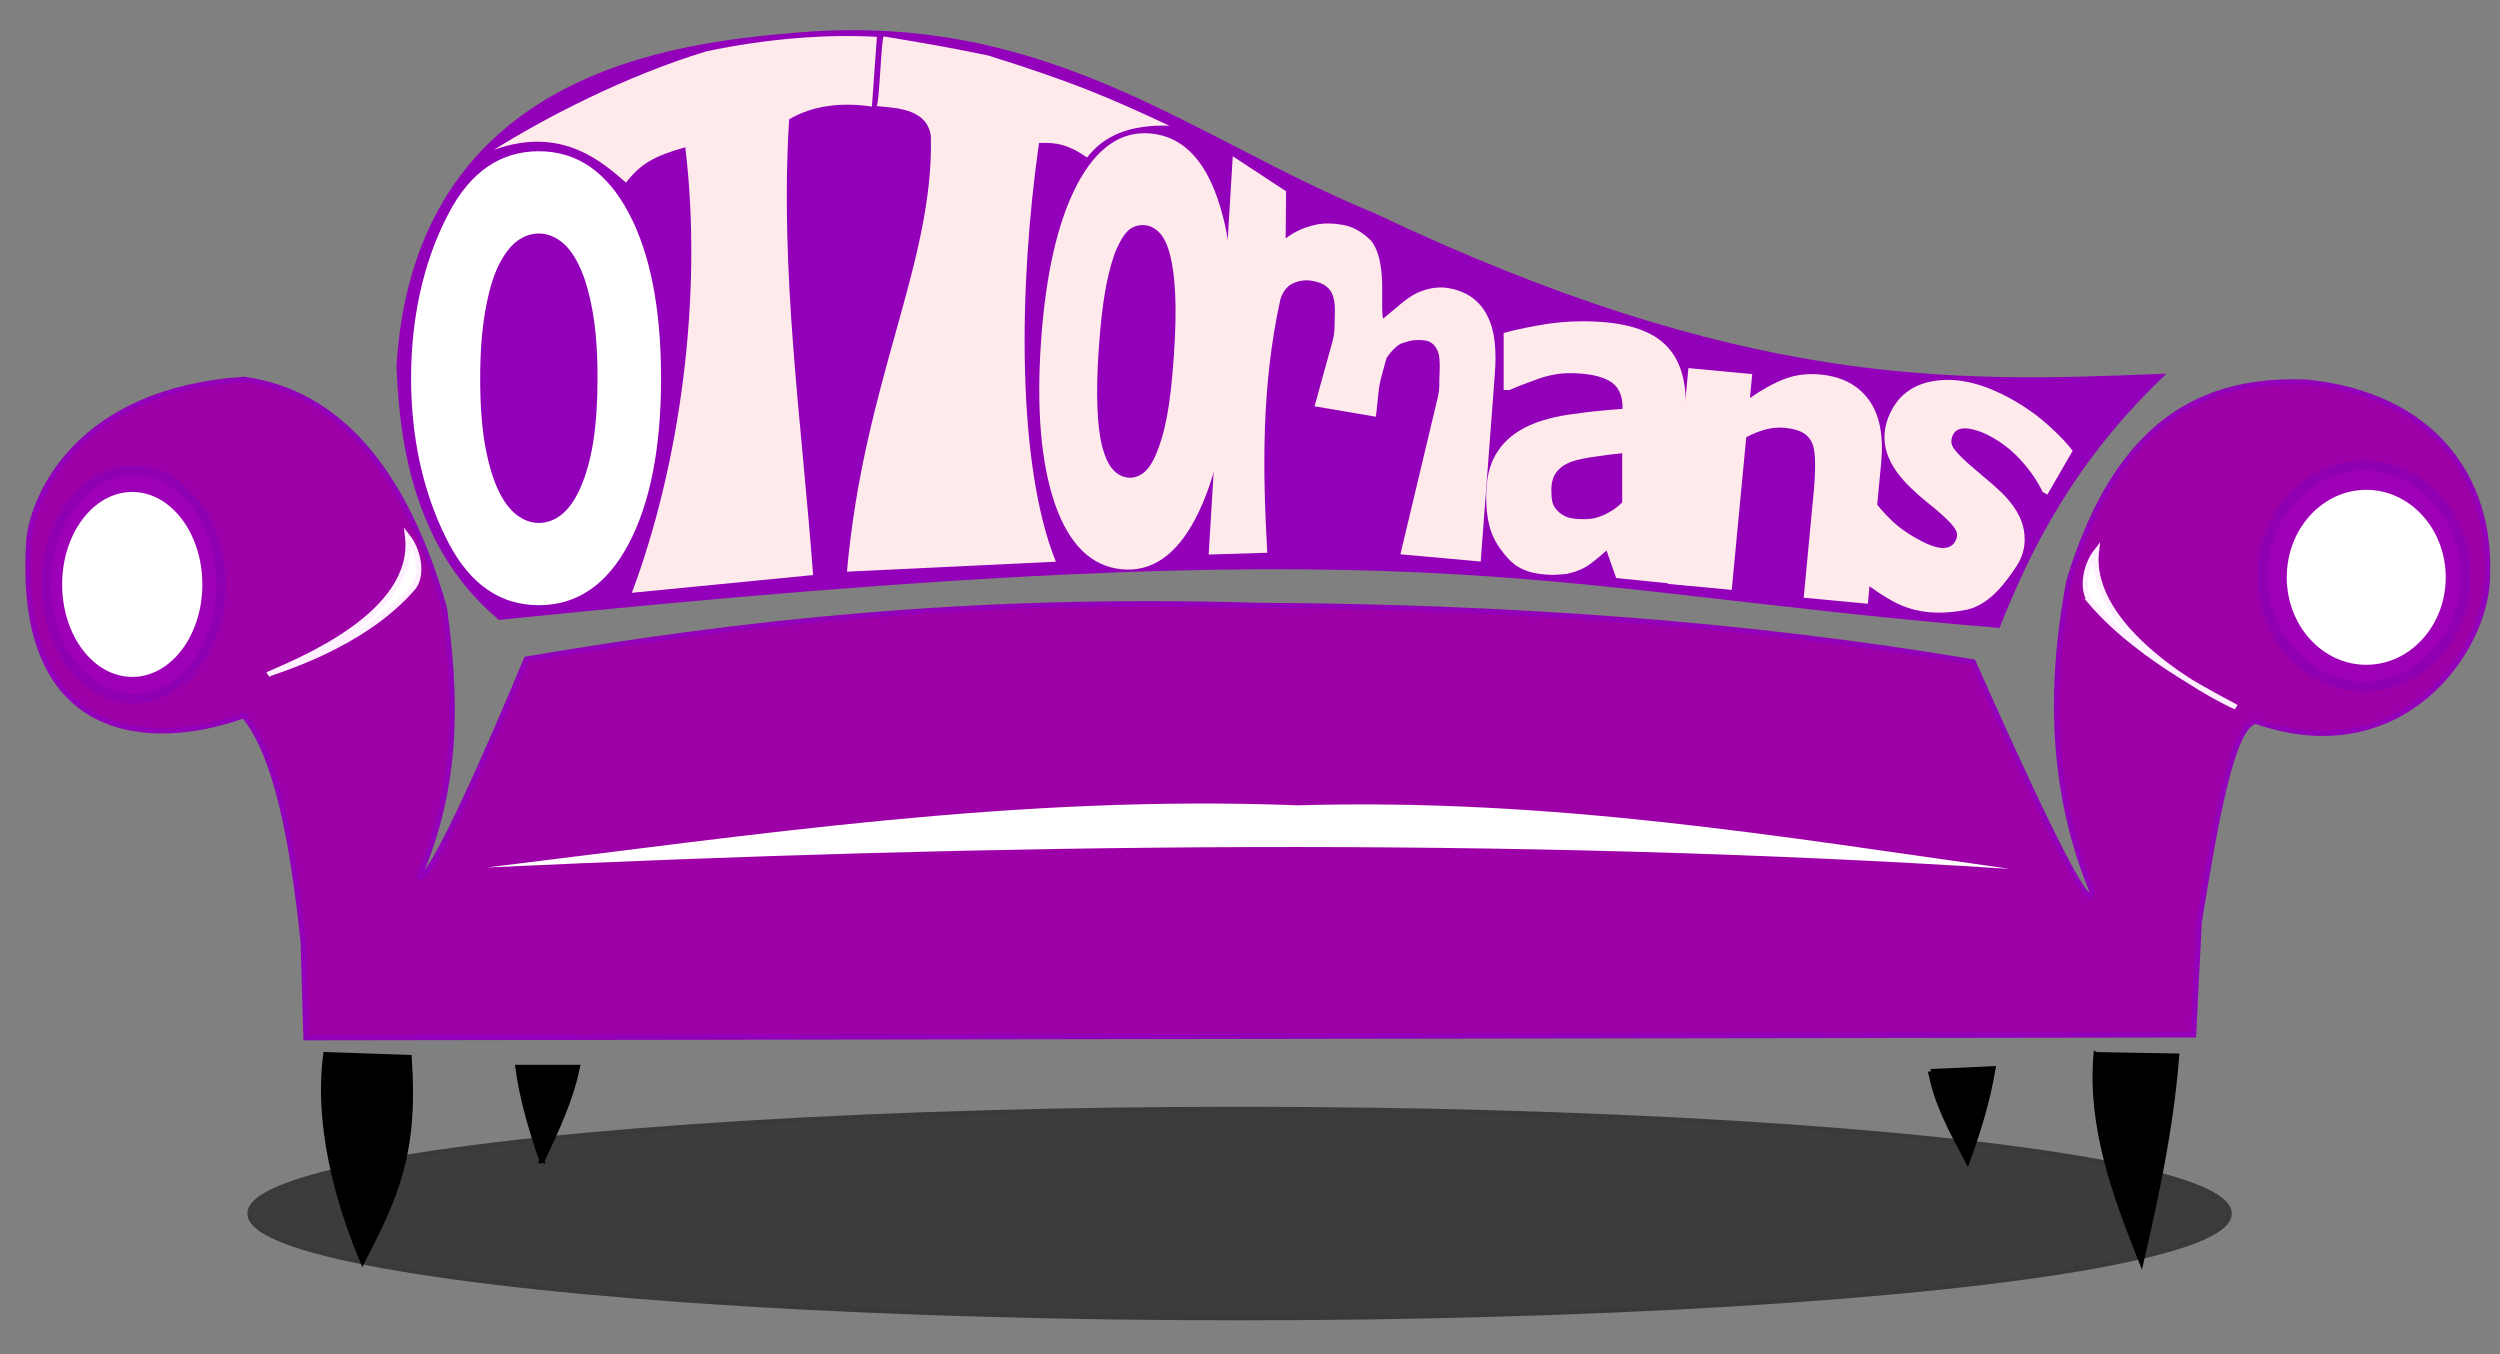 <?xml version="1.0" encoding="UTF-8" standalone="no"?>
<!-- Created with Inkscape (http://www.inkscape.org/) -->

<svg
   xmlns:dc="http://purl.org/dc/elements/1.1/"
   xmlns:cc="http://creativecommons.org/ns#"
   xmlns:rdf="http://www.w3.org/1999/02/22-rdf-syntax-ns#"
   xmlns:svg="http://www.w3.org/2000/svg"
   xmlns="http://www.w3.org/2000/svg"
   xmlns:sodipodi="http://sodipodi.sourceforge.net/DTD/sodipodi-0.dtd"
   xmlns:inkscape="http://www.inkscape.org/namespaces/inkscape"
   id="svg2"
   version="1.1"
   inkscape:version="0.91 r13725"
   width="480"
   height="260"
   viewBox="0 0 480 260"
   sodipodi:docname="logo.svg"
   inkscape:export-filename="C:\Workspace\Ottomans\public\images\logo.png"
   inkscape:export-xdpi="89.957207"
   inkscape:export-ydpi="89.957207">
  <rect x="0" y="0" width="480" height="260" fill="#808080" stroke="none"/>
  <defs
     id="defs6" />
  <sodipodi:namedview
     pagecolor="#ffffff"
     bordercolor="#666666"
     borderopacity="1"
     objecttolerance="10"
     gridtolerance="10"
     guidetolerance="10"
     inkscape:pageopacity="0"
     inkscape:pageshadow="2"
     inkscape:window-width="1366"
     inkscape:window-height="705"
     id="namedview4"
     showgrid="true"
     inkscape:zoom="0.9216"
     inkscape:cx="135.3636"
     inkscape:cy="200.17667"
     inkscape:window-x="-8"
     inkscape:window-y="-8"
     inkscape:window-maximized="1"
     inkscape:current-layer="layer1">
    <inkscape:grid
       type="xygrid"
       id="grid4144" />
  </sodipodi:namedview>
  <g
     inkscape:groupmode="layer"
     id="layer2"
     inkscape:label="shadow"
     style="display:inline;opacity:0.55"
     transform="translate(0,-240)">
    <ellipse
       style="opacity:1;fill:#000500;fill-opacity:1;fill-rule:nonzero;stroke:#000000;stroke-opacity:1"
       id="path4161"
       cx="238"
       cy="473"
       rx="190"
       ry="20" />
  </g>
  <ellipse
     style="opacity:0;fill:#008080;fill-opacity:1"
     id="path3352"
     cx="110.184"
     cy="98.328"
     rx="67.519"
     ry="44.117" />
  <g
     inkscape:groupmode="layer"
     id="layer1"
     inkscape:label="sofa"
     style="display:inline"
     transform="translate(0,-240)">
    <path
       style="fill:#9e00a8;fill-opacity:1;fill-rule:evenodd;stroke:#9200ba;stroke-width:1px;stroke-linecap:butt;stroke-linejoin:miter;stroke-opacity:1"
       d="m 421.164,438.701 1.085,-21.701 c 3.13,-19.167 6.304,-37.764 10.851,-38.52 28.024,9.745 44.255,-13.479 44.488,-27.669 0.841,-19.155 -10.594,-35 -34.722,-37.435 -19.47,-0.789 -36.181,7.092 -45.573,37.977 -4.287,22.043 -2.946,41.976 4.34,59.679 -0.053,4.207 -5.432,-4.9 -22.786,-43.945 -44.213,-7.47 -90.158,-10.608 -137.261,-10.851 -55.336,-1.662 -99.544,3.352 -140.516,10.308 -6.527,15.651 -18.543,43.445 -20.616,41.775 7.802,-18.062 7.089,-34.908 4.883,-51.541 C 77.604,329.721 64.673,315.294 46.815,312.832 15,315 6.609,335 5.582,343.214 2.746,382.414 28.712,383.897 46.815,377.394 c 6.336,7.698 9.368,24.208 11.393,43.403 l 0.543,18.446 z"
       id="path3338"
       inkscape:connector-curvature="0"
       sodipodi:nodetypes="cccccccccccccccccc" />
    <path
       style="fill:#9200ba;fill-opacity:1;fill-rule:evenodd;stroke:#9200ba;stroke-width:1.002px;stroke-linecap:butt;stroke-linejoin:miter;stroke-opacity:1"
       d="m 76.625,310.295 c 3.485,-56.391 53.432,-61.594 76.577,-63.554 48.265,-4.024 75.386,20.246 110.442,34.625 71.04,33.723 111.218,32.545 151.005,30.924 -16.408,15.914 -24.754,31.828 -31.073,47.742 C 291.03,352.33 276.869,339.937 95.963,358.5 78.767,344.096 77.11,321.904 76.625,310.295 Z"
       id="path3340"
       inkscape:connector-curvature="0"
       sodipodi:nodetypes="ccccccc" />
    <path
       style="fill:#000000;fill-opacity:1;fill-rule:evenodd;stroke:#000000;stroke-width:1px;stroke-linecap:butt;stroke-linejoin:miter;stroke-opacity:1"
       d="m 402.447,442.498 15.462,0.271 c -1.123,14.115 -3.899,26.715 -6.782,39.334 -5.114,-12.846 -9.843,-25.754 -8.681,-39.605 z"
       id="path3342"
       inkscape:connector-curvature="0"
       sodipodi:nodetypes="cccc" />
    <path
       style="fill:#000000;fill-opacity:1;fill-rule:evenodd;stroke:#000000;stroke-width:1px;stroke-linecap:butt;stroke-linejoin:miter;stroke-opacity:1"
       d="m 370.708,445.753 11.936,-0.543 c -1.026,6.178 -2.841,11.962 -4.883,17.632 -3.003,-5.615 -6.044,-11.226 -7.053,-17.09 z"
       id="path3344"
       inkscape:connector-curvature="0"
       sodipodi:nodetypes="cccc" />
    <path
       style="fill:#000000;fill-opacity:1;fill-rule:evenodd;stroke:#000000;stroke-width:1px;stroke-linecap:butt;stroke-linejoin:miter;stroke-opacity:1"
       d="m 78.553,443.041 -16.005,-0.543 c -2.07,15.858 4.042,32.413 7.053,39.605 6.392,-12.386 10.254,-20.684 8.952,-39.062 z"
       id="path3346"
       inkscape:connector-curvature="0"
       sodipodi:nodetypes="cccc" />
    <path
       style="fill:#000000;fill-opacity:1;fill-rule:evenodd;stroke:#000000;stroke-width:1px;stroke-linecap:butt;stroke-linejoin:miter;stroke-opacity:1"
       d="m 104.053,462.843 c -2.042,-5.968 -3.825,-11.936 -4.612,-17.904 l 11.393,0 c -1.201,6.086 -3.992,11.995 -6.782,17.904 z"
       id="path3348"
       inkscape:connector-curvature="0"
       sodipodi:nodetypes="cccc" />
    <path
       style="fill:#ffffff;fill-opacity:1;fill-rule:evenodd;stroke:none;stroke-width:1px;stroke-linecap:butt;stroke-linejoin:miter;stroke-opacity:1"
       d="m 93.473,406.558 c 51.163,-6.197 101.783,-14.023 155.707,-11.936 49.066,-1.42 92.509,5.995 136.719,12.207 -97.065,-6.242 -194.64,-4.836 -292.426,-0.271 z"
       id="path4156"
       inkscape:connector-curvature="0"
       sodipodi:nodetypes="cccc" />
    <ellipse
       ry="21.211"
       rx="19.505"
       cy="350.581"
       cx="453.905"
       id="ellipse4312"
       style="opacity:1;fill:#9c00ba;fill-opacity:0.781;fill-rule:nonzero;stroke:#8e00b2;stroke-width:1.886;stroke-miterlimit:4;stroke-dasharray:none;stroke-opacity:1" />
    <ellipse
       style="opacity:1;fill:#ffffff;fill-opacity:1;fill-rule:nonzero;stroke:none;stroke-opacity:1"
       id="path4302"
       cx="454.319"
       cy="350.845"
       rx="15.262"
       ry="16.797" />
    <ellipse
       style="opacity:1;fill:#9c00ba;fill-opacity:0.781;fill-rule:nonzero;stroke:#8e00b2;stroke-width:1.779;stroke-miterlimit:4;stroke-dasharray:none;stroke-opacity:1"
       id="ellipse4310"
       cx="25.678"
       cy="352.211"
       rx="16.777"
       ry="21.936" />
    <ellipse
       ry="17.756"
       rx="13.46"
       cy="352.212"
       cx="25.391"
       id="ellipse4304"
       style="opacity:1;fill:#ffffff;fill-opacity:1;fill-rule:nonzero;stroke:none;stroke-opacity:1" />
    <path
       style="fill:#ffffff;fill-opacity:1;fill-rule:evenodd;stroke:#fff0ff;stroke-width:1px;stroke-linecap:butt;stroke-linejoin:miter;stroke-opacity:1"
       d="M 79.455,352.683 C 69.486,364.412 52,369 51.499,369.479 57,367 80,358 78.255,343.016 c 2.019,2.583 3.009,7.084 1.2,9.667 z"
       id="path4306"
       inkscape:connector-curvature="0"
       sodipodi:nodetypes="cccc" />
    <path
       sodipodi:nodetypes="cccc"
       inkscape:connector-curvature="0"
       id="path4308"
       d="m 401.321,355.489 c 9.969,11.729 27.455,19.77 27.957,20.249 -5.501,-2.479 -28.501,-14.932 -26.756,-29.916 -2.019,2.583 -3.009,7.084 -1.2,9.667 z"
       style="fill:#ffffff;fill-opacity:1;fill-rule:evenodd;stroke:#fff0ff;stroke-width:1px;stroke-linecap:butt;stroke-linejoin:miter;stroke-opacity:1" />
  </g>
  <g
     inkscape:groupmode="layer"
     id="layer3"
     inkscape:label="text"
     style="display:inline"
     transform="translate(0,-240)">
    <g
       style="font-style:normal;font-weight:normal;font-size:40px;line-height:125%;font-family:sans-serif;letter-spacing:0px;word-spacing:0px;fill:#000000;fill-opacity:1;stroke:none;stroke-width:1px;stroke-linecap:butt;stroke-linejoin:miter;stroke-opacity:1"
       id="flowRoot4182"
       transform="translate(-72,204)">
      <path
         d="m 308.49,105.374 q -1.341,19.423 -6.938,30.149 -5.563,10.659 -14.255,9.77 -8.693,-0.889 -12.746,-12.531 -4.018,-11.709 -2.678,-31.132 1.351,-19.563 6.943,-30.219 5.622,-10.653 14.255,-9.77 8.752,0.895 12.741,12.601 4.018,11.709 2.678,31.132 z m -14.51,17.794 q 1.25,-2.909 2.047,-7.064 0.831,-4.223 1.349,-11.725 0.479,-6.942 0.268,-11.695 -0.212,-4.753 -0.971,-7.655 -0.754,-2.972 -2.012,-4.301 -1.257,-1.329 -2.805,-1.487 -1.548,-0.158 -2.836,0.699 -1.259,0.86 -2.563,3.692 -1.171,2.634 -2.096,7.341 -0.895,4.71 -1.393,11.933 -0.445,6.451 -0.268,11.271 0.182,4.75 0.966,7.725 0.764,2.832 1.987,4.228 1.253,1.399 2.949,1.573 1.459,0.149 2.846,-0.839 1.422,-1.055 2.534,-3.695 z"
         style="font-style:normal;font-variant:normal;font-weight:bold;font-stretch:normal;font-size:70px;font-family:sans-serif;-inkscape-font-specification:'sans-serif Bold';fill:#ffeaeb;fill-opacity:1"
         id="path4197"
         inkscape:connector-curvature="0" />
      <path
         d="m 336.179,116.011 -11.785,-2.002 3.465,-12.554 c 0.518,-1.875 0.35,-3.579 0.42,-4.936 0.073,-1.38 -0.015,-2.524 -0.264,-3.43 -0.249,-0.906 -0.704,-1.607 -1.364,-2.102 -0.639,-0.516 -1.584,-0.879 -2.835,-1.089 -1.005,-0.169 -2.009,-0.074 -3.013,0.286 -1.002,0.336 -2.233,1.059 -2.957,3.231 -3.645,16.543 -3.432,32.676 -2.527,48.713 l -11.257,0.347 4.626,-76.476 10.236,6.728 -0.074,9.036 c 1.95,-1.425 3.453,-2.053 5.499,-2.554 1.771,-0.434 3.551,-0.358 5.503,-0.03 2.104,0.354 3.898,1.569 5.381,3.019 3.256,4.078 1.661,12.566 2.325,14.983 2.28,-1.802 4.555,-4.084 6.622,-4.986 2.067,-0.901 4.029,-1.196 5.887,-0.883 3.45,0.58 5.926,2.305 7.429,5.175 1.522,2.873 1.899,6.708 1.495,11.56 l -2.699,35.77 -15.417,-1.388 7.169,-30.099 c 0.451,-1.894 0.253,-2.683 0.323,-4.04 0.089,-1.354 0.11,-3.415 -0.139,-4.321 -0.23,-0.903 -0.675,-1.602 -1.336,-2.097 -0.658,-0.519 -1.667,-0.611 -2.948,-0.581 -1.057,0.024 -1.753,0.319 -2.609,0.56 -0.854,0.217 -2.037,1.308 -3.124,2.884 -1.782,6.337 -1.246,4.566 -2.035,11.277 z"
         style="font-style:normal;font-variant:normal;font-weight:bold;font-stretch:normal;font-size:70px;font-family:sans-serif;-inkscape-font-specification:'sans-serif Bold';fill:#ffeaeb;fill-opacity:1"
         id="path4199"
         inkscape:connector-curvature="0"
         sodipodi:nodetypes="ccscscscccccccssccsscsccscccsccc" />
      <path
         d="m 383.463,132.457 0,-9.439 c -1.663,0.161 -3.464,0.39 -5.4,0.686 -1.937,0.269 -3.407,0.592 -4.409,0.968 -1.23,0.457 -2.176,1.129 -2.837,2.017 -0.638,0.861 -0.957,2.003 -0.957,3.429 0,0.941 0.068,1.708 0.205,2.299 0.137,0.592 0.479,1.156 1.025,1.694 0.524,0.538 1.151,0.941 1.88,1.21 0.729,0.242 1.868,0.363 3.418,0.363 1.23,0 2.472,-0.296 3.726,-0.887 1.276,-0.592 2.393,-1.371 3.35,-2.34 z m -3.015,9.238 c -0.661,0.592 -0.658,0.594 -1.646,1.419 -1.22,1.018 -1.903,1.492 -2.769,1.977 -1.47,0.661 -1.443,0.647 -3.26,1.112 C 370,146.424 370,146.414 368.501,146.286 363.761,145.88 362,144 360.141,141.492 c -2.159,-2.912 -2.791,-6.064 -2.791,-10.205 0,-3.308 0.627,-6.01 1.88,-8.108 1.253,-2.098 3.031,-3.751 5.332,-4.962 2.279,-1.21 5.104,-2.071 8.477,-2.582 3.372,-0.511 6.87,-0.887 10.493,-1.129 l 0,-0.242 c 0,-2.501 -0.866,-4.222 -2.598,-5.163 -1.732,-0.968 -4.284,-1.452 -7.656,-1.452 -2.028,0 -4.193,0.43 -6.494,1.291 -2.301,0.834 -3.953,1.479 -4.956,1.936 l -1.128,0 0,-10.931 c 1.299,-0.403 3.407,-0.874 6.323,-1.412 2.939,-0.565 5.879,-0.847 8.818,-0.847 6.995,0 12.043,1.277 15.142,3.832 3.122,2.528 4.683,6.508 4.683,11.94 l 0.678,34.953 -14.033,-1.424 z"
         style="font-style:normal;font-variant:normal;font-weight:bold;font-stretch:normal;font-size:70px;font-family:sans-serif;-inkscape-font-specification:'sans-serif Bold';fill:#ffeaeb;fill-opacity:1"
         id="path4201"
         inkscape:connector-curvature="0"
         sodipodi:nodetypes="cccccssccscccsccsssscscscscccccscsccc" />
      <path
         d="m 430.629,151.926 -12.318,-1.163 1.949,-20.648 c 0.159,-1.681 0.237,-3.356 0.234,-5.027 -1.7e-4,-1.696 -0.156,-2.957 -0.467,-3.784 -0.367,-0.957 -0.974,-1.688 -1.819,-2.191 -0.822,-0.501 -2.016,-0.826 -3.582,-0.974 -1.112,-0.105 -2.265,-0.014 -3.459,0.272 -1.172,0.288 -2.467,0.802 -3.888,1.541 l -2.785,29.308 -12.25,-1.156 3.93,-41.43 12.25,1.156 -0.434,4.597 c 2.353,-1.648 4.574,-2.872 6.664,-3.672 2.112,-0.798 4.394,-1.081 6.844,-0.85 4.129,0.39 7.227,2.004 9.293,4.842 2.089,2.84 2.888,6.868 2.396,12.082 z"
         style="font-style:normal;font-variant:normal;font-weight:bold;font-stretch:normal;font-size:70px;font-family:sans-serif;-inkscape-font-specification:'sans-serif Bold';fill:#ffeaeb;fill-opacity:1"
         id="path4203"
         inkscape:connector-curvature="0"
         sodipodi:nodetypes="ccscccsccccccccscsc" />
      <path
         d="M 459.187,144.685 C 457,148 454,152 449.767,153.037 445,154 440,154 435.316,151.377 c -2.982,-1.67 -5.484,-3.535 -7.573,-5.477 -2.088,-1.943 -3.669,-3.671 -4.742,-5.185 l 5.059,-13.961 0.977,0.564 c 0.316,0.683 0.689,1.45 1.117,2.303 0.46,0.844 1.183,1.893 2.169,3.147 0.843,1.092 1.868,2.21 3.076,3.354 1.219,1.125 2.627,2.148 4.226,3.071 2.092,1.208 3.772,1.875 5.04,2.002 1.28,0.107 2.182,-0.293 2.706,-1.2 0.467,-0.809 0.507,-1.562 0.12,-2.259 -0.376,-0.717 -1.295,-1.721 -2.759,-3.014 -0.687,-0.633 -1.654,-1.442 -2.902,-2.425 -1.217,-0.992 -2.292,-1.955 -3.226,-2.889 -2.564,-2.533 -4.097,-5.049 -4.6,-7.55 -0.492,-2.52 -0.02,-5.024 1.416,-7.51 1.846,-3.197 4.888,-4.979 9.126,-5.348 4.269,-0.377 9.029,0.95 14.278,3.981 2.486,1.436 4.716,3.065 6.689,4.888 2.004,1.815 3.483,3.379 4.435,4.692 l -4.854,8.407 -0.918,-0.53 c -0.952,-1.997 -2.251,-3.917 -3.896,-5.762 -1.614,-1.853 -3.457,-3.377 -5.529,-4.574 -1.717,-0.991 -3.304,-1.592 -4.761,-1.802 -1.438,-0.199 -2.407,0.136 -2.909,1.005 -0.456,0.789 -0.537,1.545 -0.243,2.267 0.294,0.722 1.307,1.86 3.041,3.414 0.96,0.844 1.999,1.733 3.117,2.668 1.149,0.926 2.264,1.912 3.345,2.957 2.381,2.348 3.786,4.699 4.217,7.052 0.442,2.334 0.122,4.76 -1.371,7.023 z"
         style="font-style:normal;font-variant:normal;font-weight:bold;font-stretch:normal;font-size:70px;font-family:sans-serif;-inkscape-font-specification:'sans-serif Bold';fill:#ffeaeb;fill-opacity:1"
         id="path4205"
         inkscape:connector-curvature="0"
         sodipodi:nodetypes="scssccccccscscccccscscccccscscccccs" />
    </g>
    <g
       style="font-style:normal;font-weight:normal;font-size:40px;line-height:125%;font-family:sans-serif;letter-spacing:0px;word-spacing:0px;fill:#000000;fill-opacity:1;stroke:none;stroke-width:1px;stroke-linecap:butt;stroke-linejoin:miter;stroke-opacity:1"
       id="flowRoot4207"
       transform="matrix(1,0,0,0.982,-80.056,188.961)">
      <path
         d="m 247.464,72.811 c -5.967,-0.89 -11.456,-0.185 -15.894,2.494 -1.822,30.026 2.405,59.076 4.604,89.103 l -34.8,3.47 c 9.154,-24.846 13.71,-57.723 10.262,-87.106 -6.112,1.738 -8.58,3.26 -11.386,6.905 -4.333,-3.781 -12.194,-11.276 -25.391,-6.391 9.867,-6.299 25.345,-14.496 40.808,-19.27 11.629,-2.523 23.171,-3.385 32.755,-2.841 z"
         style="font-style:normal;font-variant:normal;font-weight:bold;font-stretch:normal;font-size:70px;font-family:sans-serif;-inkscape-font-specification:'sans-serif Bold';fill:#ffeaeb;fill-opacity:1"
         id="path4216"
         inkscape:connector-curvature="0"
         sodipodi:nodetypes="cccccccccc" />
    </g>
    <g
       transform="matrix(1,0,0,0.984,-35.693,185.886)"
       id="g4218"
       style="font-style:normal;font-weight:normal;font-size:40px;line-height:125%;font-family:sans-serif;letter-spacing:0px;word-spacing:0px;fill:#000000;fill-opacity:1;stroke:none;stroke-width:1px;stroke-linecap:butt;stroke-linejoin:miter;stroke-opacity:1">
      <path
         sodipodi:nodetypes="ccccccsccc"
         inkscape:connector-curvature="0"
         id="path4220"
         style="font-style:normal;font-variant:normal;font-weight:bold;font-stretch:normal;font-size:70px;font-family:sans-serif;-inkscape-font-specification:'sans-serif Bold';fill:#ffeaeb;fill-opacity:1"
         d="m 244.417,85.726 c -3.469,-2.423 -5.723,-3.01 -9.232,-2.828 -3.969,28.128 -4.286,62.818 3.238,81.697 l -40.117,1.942 c 3.272,-37.399 16.73,-60.24 16.112,-84.999 -0.753,-5.63 -7.369,-5.467 -10.43,-5.848 0.527,0.031 0.925,-13.676 1.393,-13.595 11.765,2.022 11.686,2.022 20.006,3.719 15.815,5.036 22.782,7.971 34.829,13.715 -7.502,-0.262 -12.522,1.858 -15.799,6.197 z" />
    </g>
    <g
       transform="matrix(0.923,0,0,1.644,-40.126,128.595)"
       style="font-style:normal;font-weight:normal;font-size:40px;line-height:125%;font-family:sans-serif;letter-spacing:0px;word-spacing:0px;fill:#000000;fill-opacity:1;stroke:none;stroke-width:1px;stroke-linecap:butt;stroke-linejoin:miter;stroke-opacity:1"
       id="flowRoot4241">
      <path
         d="m 180.986,111.954 c 0,8.112 -2.252,14.561 -6.757,19.346 -4.504,4.762 -10.731,7.144 -18.68,7.144 -7.927,0 -14.142,-2.381 -18.647,-7.144 -4.504,-4.785 -7.915,-11.234 -7.915,-19.346 0,-8.18 3.41,-14.64 7.915,-19.38 4.504,-4.762 10.72,-7.144 18.647,-7.144 7.905,0 14.12,2.381 18.647,7.144 4.526,4.74 6.79,11.2 6.79,19.38 z m -16.858,12.886 c 1.236,-1.549 2.153,-3.372 2.749,-5.469 0.596,-2.119 0.894,-4.603 0.894,-7.451 0,-3.053 -0.342,-5.651 -1.027,-7.793 -0.684,-2.142 -1.579,-3.874 -2.683,-5.195 -1.126,-1.367 -2.429,-2.358 -3.908,-2.974 -1.457,-0.615 -2.981,-0.923 -4.571,-0.923 -1.612,0 -3.135,0.296 -4.571,0.889 -1.413,0.592 -2.716,1.572 -3.908,2.939 -1.104,1.276 -2.009,3.042 -2.716,5.298 -0.684,2.233 -1.027,4.831 -1.027,7.793 0,3.031 0.331,5.617 0.994,7.759 0.684,2.119 1.579,3.851 2.683,5.195 1.104,1.344 2.396,2.336 3.875,2.974 1.479,0.638 3.036,0.957 4.67,0.957 1.634,0 3.191,-0.319 4.67,-0.957 1.479,-0.661 2.771,-1.675 3.875,-3.042 z"
         style="font-style:normal;font-variant:normal;font-weight:bold;font-stretch:normal;font-size:70px;font-family:sans-serif;-inkscape-font-specification:'sans-serif Bold';fill:#ffffff;fill-opacity:1"
         id="path4250"
         inkscape:connector-curvature="0"
         sodipodi:nodetypes="scscscscsccssccscccscssscc" />
    </g>
  </g>
</svg>
